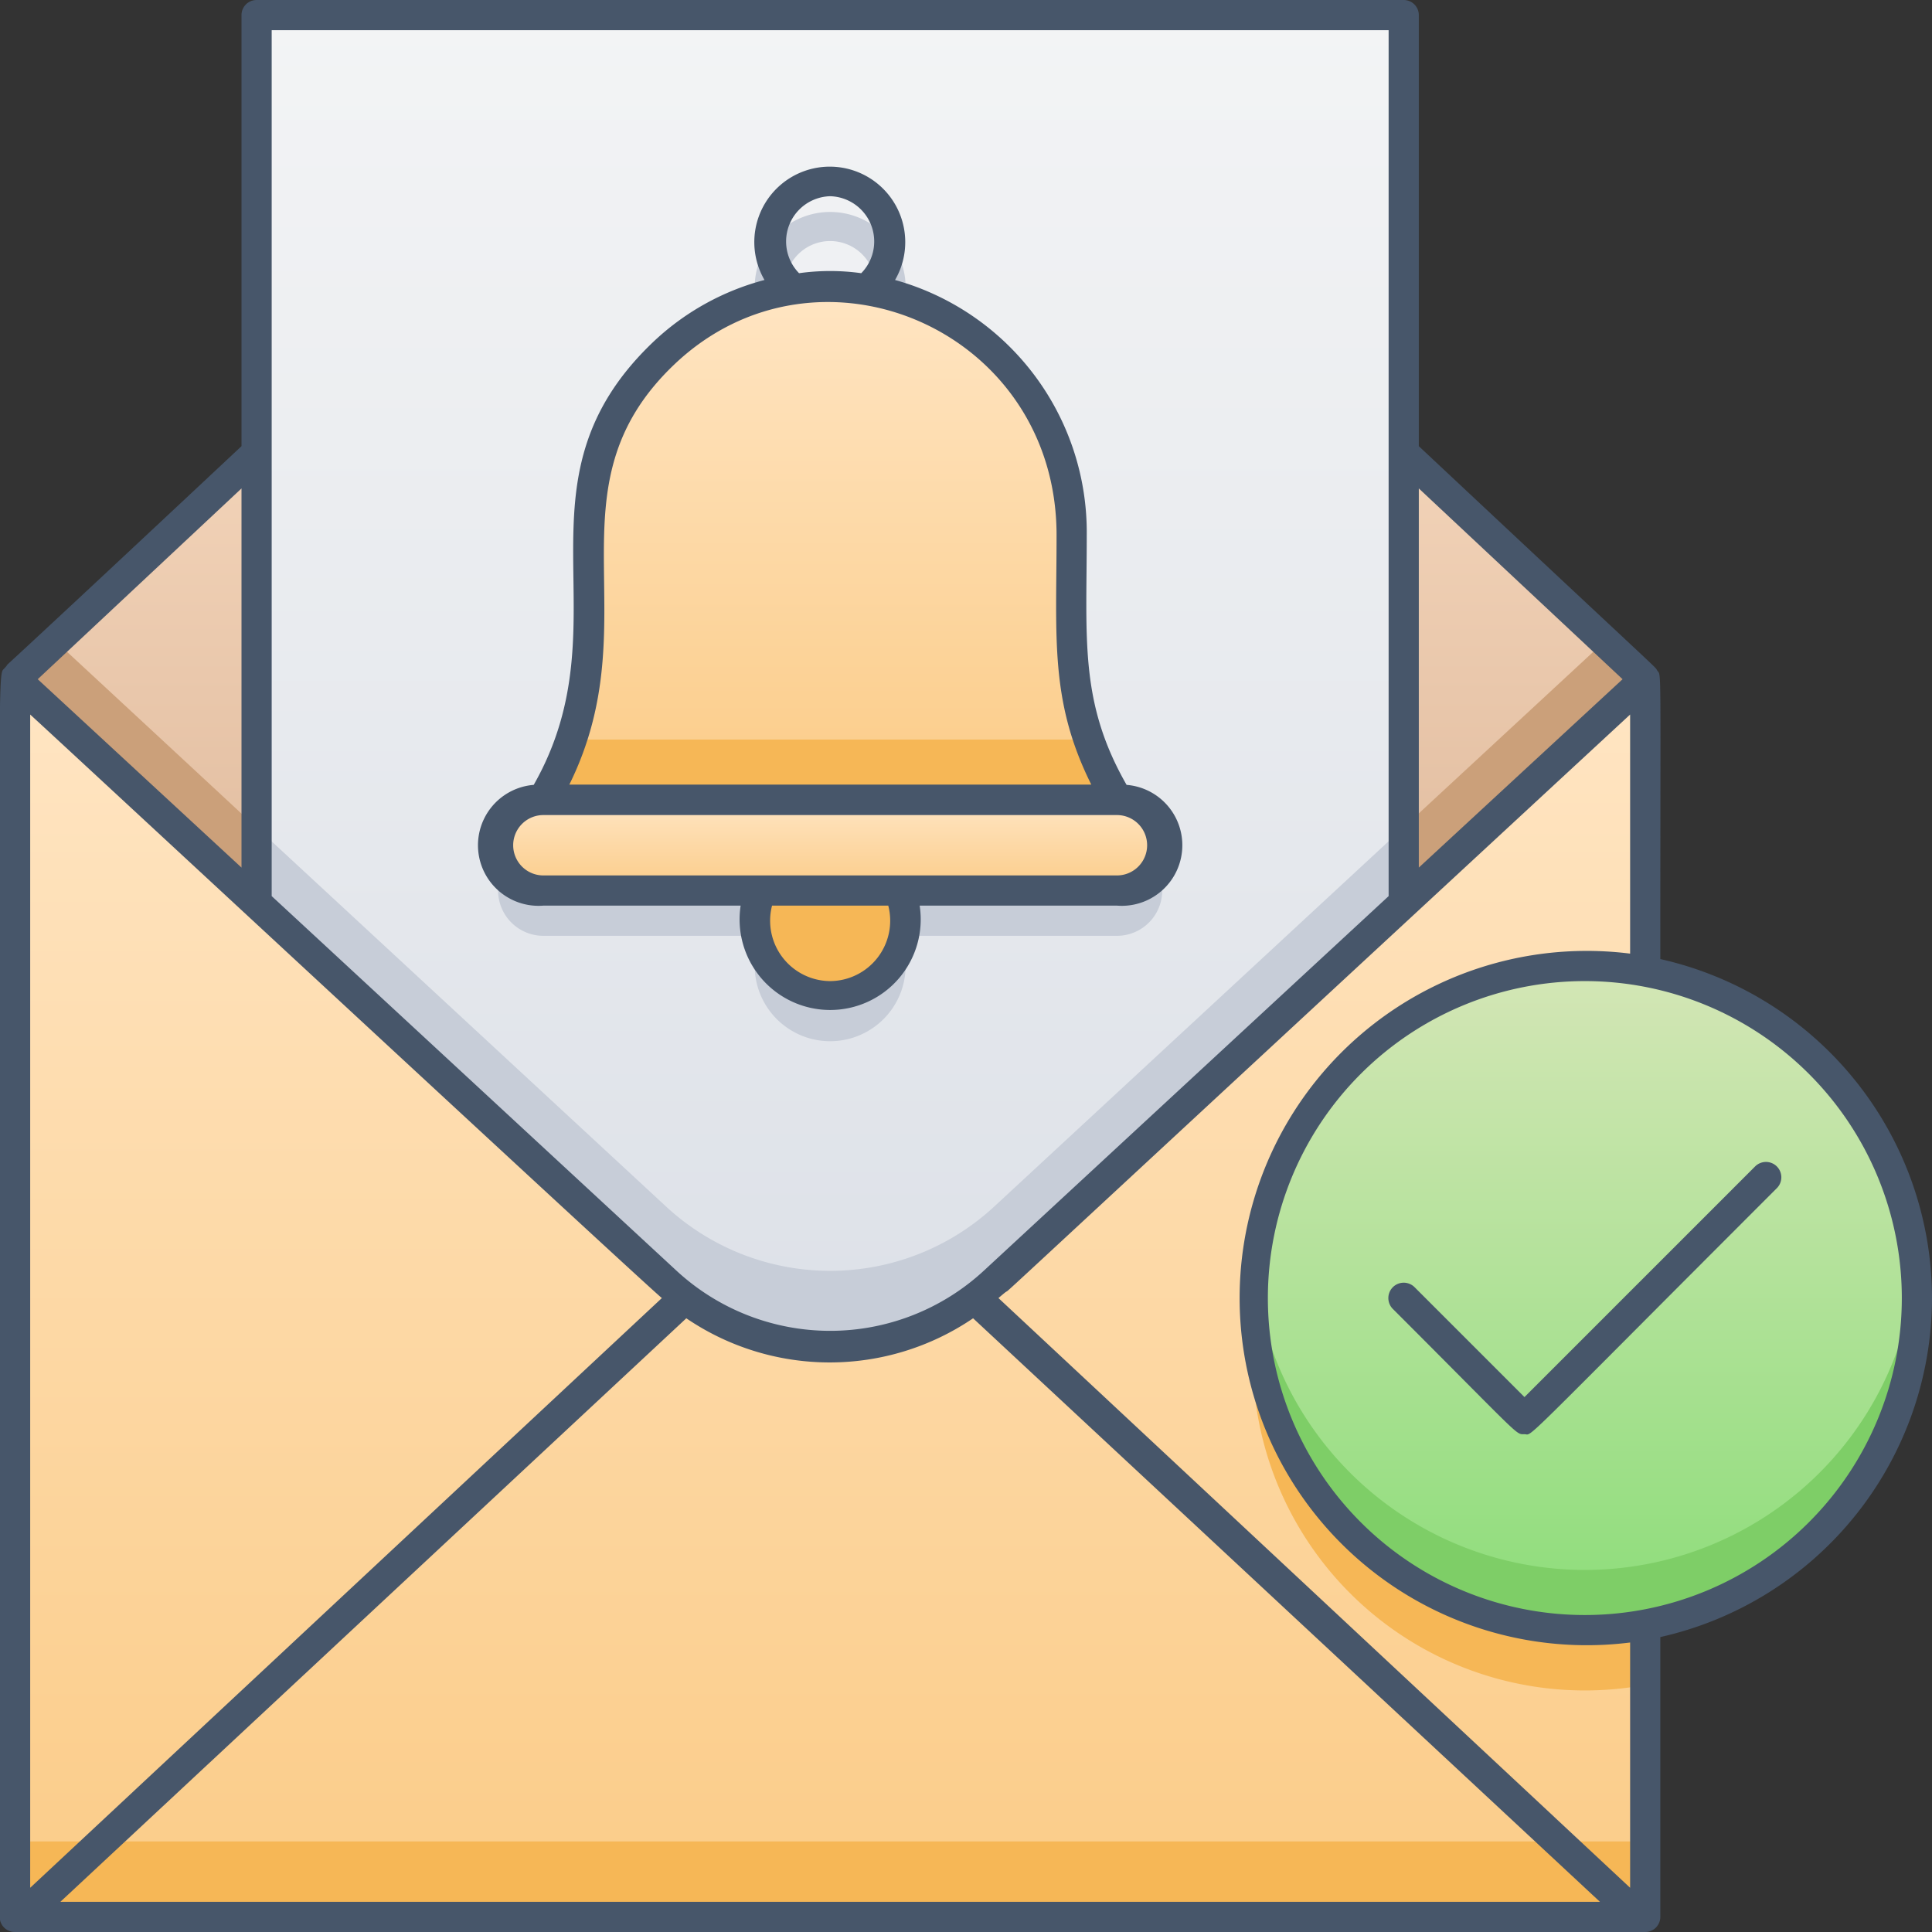 <svg xmlns="http://www.w3.org/2000/svg" xmlns:xlink="http://www.w3.org/1999/xlink" viewBox="0 0 128 128"><rect x="0" y="0" width="128" height="128" fill="#333333" stroke="none"/><defs><style>.cls-1{fill:url(#linear-gradient);}.cls-2{fill:url(#linear-gradient-2);}.cls-3{fill:#f6b756;}.cls-4{fill:#7ece67;}.cls-5{fill:url(#linear-gradient-3);}.cls-6{fill:#cba07a;}.cls-7{fill:url(#linear-gradient-4);}.cls-8{fill:#c7cdd8;}.cls-9{fill:url(#linear-gradient-5);}.cls-10{fill:url(#linear-gradient-6);}.cls-11{fill:#47566a;}</style><linearGradient id="linear-gradient" x1="55" y1="127" x2="55" y2="45" gradientUnits="userSpaceOnUse"><stop offset="0" stop-color="#fbcc88"/><stop offset="1" stop-color="#ffe5c3"/></linearGradient><linearGradient id="linear-gradient-2" x1="105" y1="108" x2="105" y2="64" gradientUnits="userSpaceOnUse"><stop offset="0" stop-color="#8cdd79"/><stop offset="1" stop-color="#d4e6b6"/></linearGradient><linearGradient id="linear-gradient-3" x1="55" y1="89.2" x2="55" y2="30" gradientUnits="userSpaceOnUse"><stop offset="0" stop-color="#d1a788"/><stop offset="1" stop-color="#f2d3b8"/></linearGradient><linearGradient id="linear-gradient-4" x1="55" y1="89.2" x2="55" y2="1" gradientUnits="userSpaceOnUse"><stop offset="0" stop-color="#dde1e8"/><stop offset="1" stop-color="#f3f4f5"/></linearGradient><linearGradient id="linear-gradient-5" y1="53" x2="55" y2="19" xlink:href="#linear-gradient"/><linearGradient id="linear-gradient-6" y1="59" x2="55" y2="53" xlink:href="#linear-gradient"/></defs><title>Notification</title><g id="Notification"><rect class="cls-1" x="1" y="45" width="108" height="82"/><circle class="cls-2" cx="105" cy="86" r="22"/><rect class="cls-3" x="1" y="122" width="108" height="5"/><path class="cls-4" d="M105,108A22,22,0,0,1,83.09,84a22,22,0,0,0,43.82,0A22,22,0,0,1,105,108Z"/><path class="cls-3" d="M109,107.63v4A22,22,0,0,1,83.09,88,22,22,0,0,0,109,107.63Z"/><path class="cls-5" d="M93,30l16,15L65.91,84.9a16,16,0,0,1-21.82,0L1,45,17,30Z"/><path class="cls-6" d="M109,45,65.91,84.9a16,16,0,0,1-21.82,0L1,45l2.68-2.52c43.4,40.19,41.54,39.08,45.46,40.6A16,16,0,0,0,65.91,79.9l40.41-37.42Z"/><path class="cls-7" d="M93,1V59.82L65.91,84.9a16,16,0,0,1-16.77,3.18C45.42,86.64,47,87.6,17,59.82V1Z"/><path class="cls-8" d="M74,56c-3.56-5.94-3-10.65-3-17.55a16.43,16.43,0,0,0-12.34-16,5,5,0,1,0-7.32,0A16,16,0,0,0,39,38c0,7.13.59,12-3,18a3,3,0,0,0,0,6H50.41a5,5,0,1,0,9.18,0H74a3,3,0,0,0,0-6ZM53.2,21.37a3,3,0,1,1,3.6,0,1,1,0,0,0-.42.7,11.48,11.48,0,0,0-2.77,0A1,1,0,0,0,53.2,21.37Z"/><path class="cls-8" d="M93,54.81v5L65.91,84.9a16,16,0,0,1-16.77,3.18C45.42,86.64,47,87.6,17,59.82v-5L44.09,79.9a16,16,0,0,0,21.82,0Z"/><path class="cls-9" d="M71,42.17V35.45c0-8.61-6.62-16-15.23-16.43A16,16,0,0,0,39,35c0,7.33.58,12-3,18H74A21.06,21.06,0,0,1,71,42.17Z"/><path class="cls-3" d="M74,53H36a21.36,21.36,0,0,0,1.86-4H72.14A21.36,21.36,0,0,0,74,53Z"/><path class="cls-3" d="M59.59,59a5,5,0,1,1-9.18,0"/><path class="cls-10" d="M74,59H36a3,3,0,0,1,0-6H74a3,3,0,0,1,0,6Z"/><path class="cls-11" d="M36,60H49.07a6,6,0,1,0,11.86,0H74a4,4,0,0,0,.64-8C71.51,46.53,72,42.39,72,35.45a17.35,17.35,0,0,0-12.7-16.9,5,5,0,1,0-8.65,0,17,17,0,0,0-7.42,4.15C33.53,32,41.54,41.14,35.36,52A4,4,0,0,0,36,60Zm19,5a4,4,0,0,1-3.85-5h7.7A4,4,0,0,1,55,65Zm0-52a3,3,0,0,1,2.06,5.1,14.87,14.87,0,0,0-4.12,0A3,3,0,0,1,55,13ZM44.66,24.16C54.17,15.09,70,21.8,70,35.45c0,6.81-.46,11,2.3,16.53H37.72C43.15,41,36.08,32.35,44.66,24.16ZM36,54H74a2,2,0,1,1,0,4H36a2,2,0,0,1,0-4Z"/><path class="cls-11" d="M128,86a23.05,23.05,0,0,0-18-22.46c0-20,.08-18.71-.2-19.11s1.43,1.28-15.8-14.87V1a1,1,0,0,0-1-1H17a1,1,0,0,0-1,1V29.56C-5.5,49.7,1.71,42.79.27,44.3c-.46.47-.29-1-.29,82.7a1,1,0,0,0,1,1H109a1,1,0,0,0,1-1V108.46A23.05,23.05,0,0,0,128,86ZM107.5,45,94,57.48V32.36ZM92,2V59.37L65.21,84.16a15,15,0,0,1-20.42,0L18,59.37V2ZM2,47.34C4.83,49.93,42.62,85,43.85,86L2,125.07Zm43.47,40a16.89,16.89,0,0,0,19,0L106,126H4ZM16,57.48,2.5,45,16,32.36Zm92,67.59L66.15,86C68.75,83.76,58,93.61,108,47.34V63.18a23,23,0,1,0,0,45.64ZM105,107a21,21,0,1,1,21-21A21,21,0,0,1,105,107Z"/><path class="cls-11" d="M116.28,77.28,101,92.56l-7.28-7.28a1,1,0,0,0-1.44,1.44c8.63,8.63,8.12,8.3,8.72,8.3s-.8,1.22,16.72-16.3A1,1,0,0,0,116.28,77.28Z"/></g></svg>